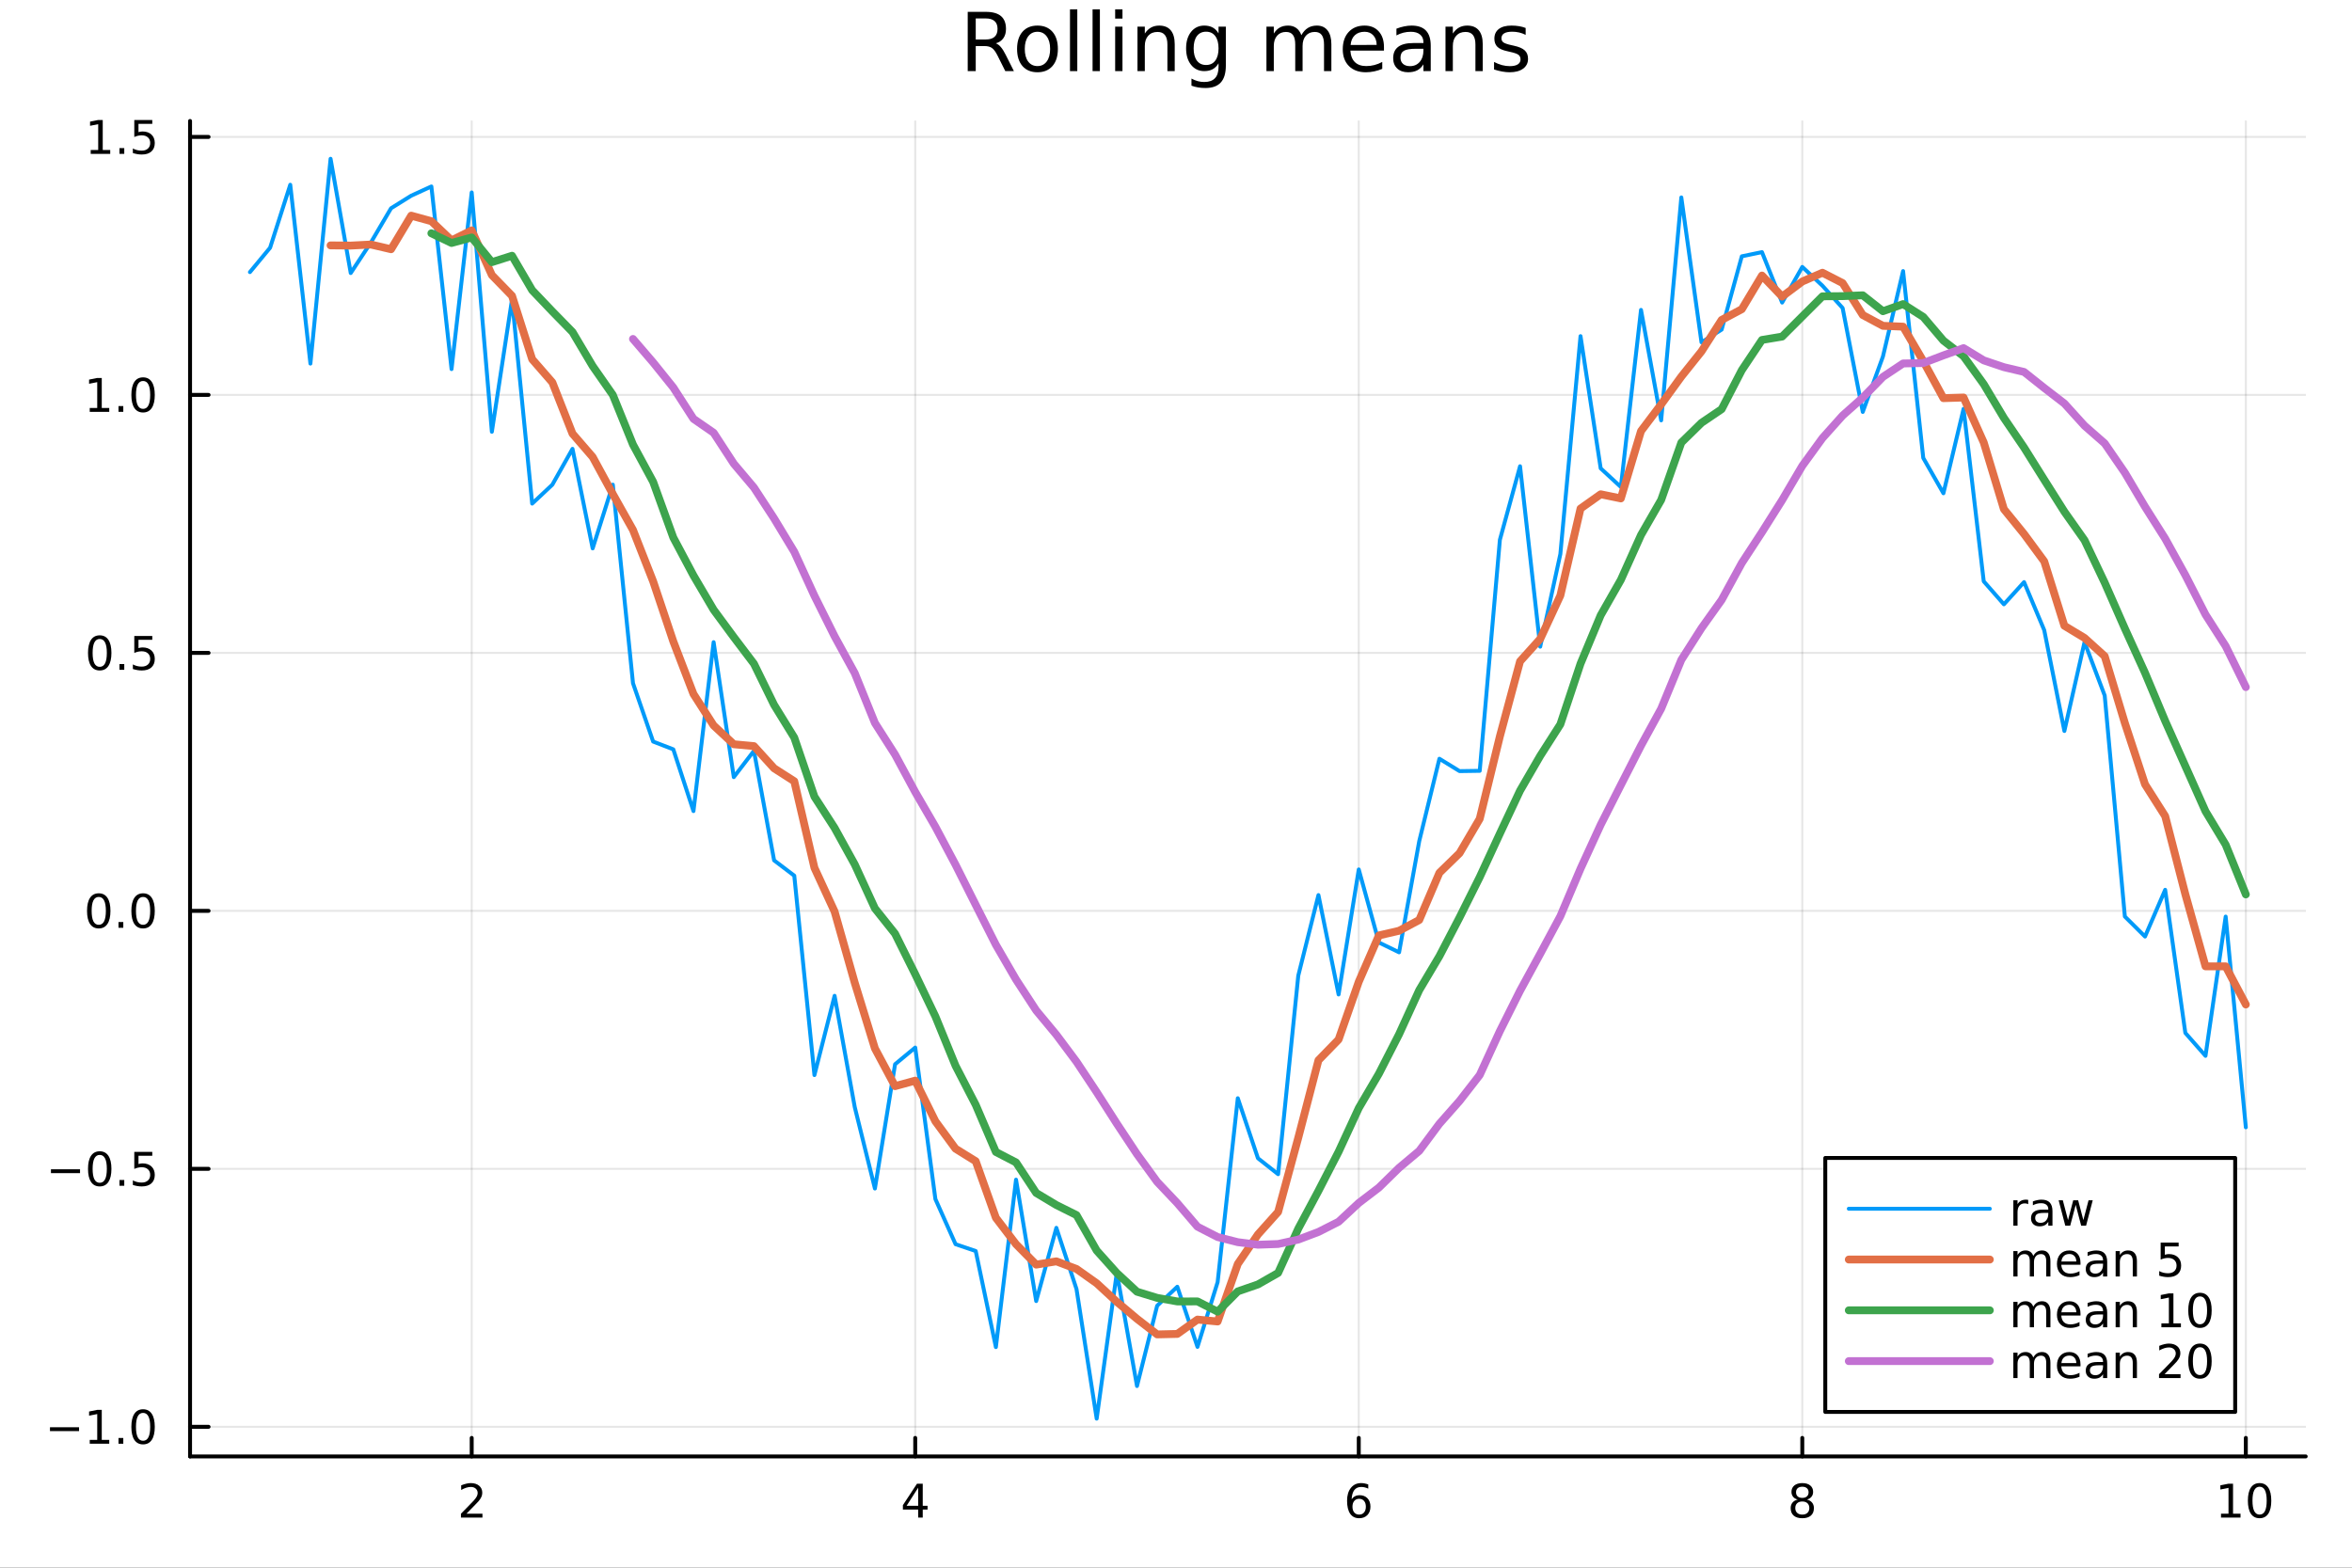 <?xml version="1.0" encoding="utf-8"?>
<svg xmlns="http://www.w3.org/2000/svg" xmlns:xlink="http://www.w3.org/1999/xlink" width="600" height="400" viewBox="0 0 2400 1600">
<rect x="0" y="0" width="2400" height="1600" fill="#333333" stroke="none"/>
<defs>
  <clipPath id="clip400">
    <rect x="0" y="0" width="2400" height="1600"/>
  </clipPath>
</defs>
<path clip-path="url(#clip400)" d="M0 1600 L2400 1600 L2400 0 L0 0  Z" fill="#ffffff" fill-rule="evenodd" fill-opacity="1"/>
<defs>
  <clipPath id="clip401">
    <rect x="480" y="0" width="1681" height="1600"/>
  </clipPath>
</defs>
<path clip-path="url(#clip400)" d="M193.936 1486.45 L2352.76 1486.45 L2352.76 123.472 L193.936 123.472  Z" fill="#ffffff" fill-rule="evenodd" fill-opacity="1"/>
<defs>
  <clipPath id="clip402">
    <rect x="193" y="123" width="2160" height="1364"/>
  </clipPath>
</defs>
<polyline clip-path="url(#clip402)" style="stroke:#000000; stroke-linecap:round; stroke-linejoin:round; stroke-width:2; stroke-opacity:0.1; fill:none" points="481.326,1486.45 481.326,123.472 "/>
<polyline clip-path="url(#clip402)" style="stroke:#000000; stroke-linecap:round; stroke-linejoin:round; stroke-width:2; stroke-opacity:0.1; fill:none" points="933.909,1486.45 933.909,123.472 "/>
<polyline clip-path="url(#clip402)" style="stroke:#000000; stroke-linecap:round; stroke-linejoin:round; stroke-width:2; stroke-opacity:0.1; fill:none" points="1386.49,1486.45 1386.49,123.472 "/>
<polyline clip-path="url(#clip402)" style="stroke:#000000; stroke-linecap:round; stroke-linejoin:round; stroke-width:2; stroke-opacity:0.1; fill:none" points="1839.07,1486.45 1839.07,123.472 "/>
<polyline clip-path="url(#clip402)" style="stroke:#000000; stroke-linecap:round; stroke-linejoin:round; stroke-width:2; stroke-opacity:0.1; fill:none" points="2291.66,1486.45 2291.66,123.472 "/>
<polyline clip-path="url(#clip400)" style="stroke:#000000; stroke-linecap:round; stroke-linejoin:round; stroke-width:4; stroke-opacity:1; fill:none" points="193.936,1486.45 2352.76,1486.45 "/>
<polyline clip-path="url(#clip400)" style="stroke:#000000; stroke-linecap:round; stroke-linejoin:round; stroke-width:4; stroke-opacity:1; fill:none" points="481.326,1486.45 481.326,1467.55 "/>
<polyline clip-path="url(#clip400)" style="stroke:#000000; stroke-linecap:round; stroke-linejoin:round; stroke-width:4; stroke-opacity:1; fill:none" points="933.909,1486.45 933.909,1467.55 "/>
<polyline clip-path="url(#clip400)" style="stroke:#000000; stroke-linecap:round; stroke-linejoin:round; stroke-width:4; stroke-opacity:1; fill:none" points="1386.49,1486.45 1386.49,1467.55 "/>
<polyline clip-path="url(#clip400)" style="stroke:#000000; stroke-linecap:round; stroke-linejoin:round; stroke-width:4; stroke-opacity:1; fill:none" points="1839.07,1486.45 1839.07,1467.55 "/>
<polyline clip-path="url(#clip400)" style="stroke:#000000; stroke-linecap:round; stroke-linejoin:round; stroke-width:4; stroke-opacity:1; fill:none" points="2291.66,1486.45 2291.66,1467.55 "/>
<path clip-path="url(#clip400)" d="M475.979 1544.91 L492.298 1544.91 L492.298 1548.85 L470.354 1548.85 L470.354 1544.91 Q473.016 1542.16 477.599 1537.53 Q482.206 1532.88 483.386 1531.53 Q485.632 1529.01 486.511 1527.27 Q487.414 1525.51 487.414 1523.82 Q487.414 1521.07 485.47 1519.33 Q483.548 1517.6 480.446 1517.6 Q478.247 1517.6 475.794 1518.36 Q473.363 1519.13 470.585 1520.68 L470.585 1515.95 Q473.409 1514.82 475.863 1514.24 Q478.317 1513.66 480.354 1513.66 Q485.724 1513.66 488.919 1516.35 Q492.113 1519.03 492.113 1523.52 Q492.113 1525.65 491.303 1527.57 Q490.516 1529.47 488.409 1532.07 Q487.831 1532.74 484.729 1535.95 Q481.627 1539.15 475.979 1544.91 Z" fill="#000000" fill-rule="nonzero" fill-opacity="1" /><path clip-path="url(#clip400)" d="M936.918 1518.36 L925.113 1536.81 L936.918 1536.81 L936.918 1518.36 M935.691 1514.29 L941.571 1514.29 L941.571 1536.81 L946.501 1536.81 L946.501 1540.7 L941.571 1540.7 L941.571 1548.85 L936.918 1548.85 L936.918 1540.7 L921.316 1540.7 L921.316 1536.19 L935.691 1514.29 Z" fill="#000000" fill-rule="nonzero" fill-opacity="1" /><path clip-path="url(#clip400)" d="M1386.9 1529.7 Q1383.75 1529.7 1381.9 1531.86 Q1380.07 1534.01 1380.07 1537.76 Q1380.07 1541.49 1381.9 1543.66 Q1383.75 1545.82 1386.9 1545.82 Q1390.04 1545.82 1391.87 1543.66 Q1393.73 1541.49 1393.73 1537.76 Q1393.73 1534.01 1391.87 1531.86 Q1390.04 1529.7 1386.9 1529.7 M1396.18 1515.05 L1396.18 1519.31 Q1394.42 1518.48 1392.61 1518.04 Q1390.83 1517.6 1389.07 1517.6 Q1384.44 1517.6 1381.99 1520.72 Q1379.56 1523.85 1379.21 1530.17 Q1380.58 1528.15 1382.64 1527.09 Q1384.7 1526 1387.17 1526 Q1392.38 1526 1395.39 1529.17 Q1398.42 1532.32 1398.42 1537.76 Q1398.42 1543.08 1395.28 1546.3 Q1392.13 1549.52 1386.9 1549.52 Q1380.9 1549.52 1377.73 1544.94 Q1374.56 1540.33 1374.56 1531.6 Q1374.56 1523.41 1378.45 1518.55 Q1382.34 1513.66 1388.89 1513.66 Q1390.65 1513.66 1392.43 1514.01 Q1394.23 1514.36 1396.18 1515.05 Z" fill="#000000" fill-rule="nonzero" fill-opacity="1" /><path clip-path="url(#clip400)" d="M1839.07 1532.44 Q1835.74 1532.44 1833.82 1534.22 Q1831.92 1536 1831.92 1539.13 Q1831.92 1542.25 1833.82 1544.03 Q1835.74 1545.82 1839.07 1545.82 Q1842.41 1545.82 1844.33 1544.03 Q1846.25 1542.23 1846.25 1539.13 Q1846.25 1536 1844.33 1534.22 Q1842.43 1532.44 1839.07 1532.44 M1834.4 1530.45 Q1831.39 1529.7 1829.7 1527.64 Q1828.03 1525.58 1828.03 1522.62 Q1828.03 1518.48 1830.97 1516.07 Q1833.94 1513.66 1839.07 1513.66 Q1844.24 1513.66 1847.18 1516.07 Q1850.12 1518.48 1850.12 1522.62 Q1850.12 1525.58 1848.43 1527.64 Q1846.76 1529.7 1843.77 1530.45 Q1847.15 1531.23 1849.03 1533.52 Q1850.93 1535.82 1850.93 1539.13 Q1850.93 1544.15 1847.85 1546.83 Q1844.79 1549.52 1839.07 1549.52 Q1833.36 1549.52 1830.28 1546.83 Q1827.22 1544.15 1827.22 1539.13 Q1827.22 1535.82 1829.12 1533.52 Q1831.02 1531.23 1834.4 1530.45 M1832.69 1523.06 Q1832.69 1525.75 1834.35 1527.25 Q1836.04 1528.76 1839.07 1528.76 Q1842.08 1528.76 1843.77 1527.25 Q1845.49 1525.75 1845.49 1523.06 Q1845.49 1520.38 1843.77 1518.87 Q1842.08 1517.37 1839.07 1517.37 Q1836.04 1517.37 1834.35 1518.87 Q1832.69 1520.38 1832.69 1523.06 Z" fill="#000000" fill-rule="nonzero" fill-opacity="1" /><path clip-path="url(#clip400)" d="M2266.34 1544.91 L2273.98 1544.91 L2273.98 1518.55 L2265.67 1520.21 L2265.67 1515.95 L2273.94 1514.29 L2278.61 1514.29 L2278.61 1544.91 L2286.25 1544.91 L2286.25 1548.85 L2266.34 1548.85 L2266.34 1544.91 Z" fill="#000000" fill-rule="nonzero" fill-opacity="1" /><path clip-path="url(#clip400)" d="M2305.7 1517.37 Q2302.09 1517.37 2300.26 1520.93 Q2298.45 1524.47 2298.45 1531.6 Q2298.45 1538.71 2300.26 1542.27 Q2302.09 1545.82 2305.7 1545.82 Q2309.33 1545.82 2311.14 1542.27 Q2312.96 1538.71 2312.96 1531.6 Q2312.96 1524.47 2311.14 1520.93 Q2309.33 1517.37 2305.7 1517.37 M2305.7 1513.66 Q2311.51 1513.66 2314.56 1518.27 Q2317.64 1522.85 2317.64 1531.6 Q2317.64 1540.33 2314.56 1544.94 Q2311.51 1549.52 2305.7 1549.52 Q2299.89 1549.52 2296.81 1544.94 Q2293.75 1540.33 2293.75 1531.6 Q2293.75 1522.85 2296.81 1518.27 Q2299.89 1513.66 2305.7 1513.66 Z" fill="#000000" fill-rule="nonzero" fill-opacity="1" /><polyline clip-path="url(#clip402)" style="stroke:#000000; stroke-linecap:round; stroke-linejoin:round; stroke-width:2; stroke-opacity:0.1; fill:none" points="193.936,1456.22 2352.76,1456.22 "/>
<polyline clip-path="url(#clip402)" style="stroke:#000000; stroke-linecap:round; stroke-linejoin:round; stroke-width:2; stroke-opacity:0.1; fill:none" points="193.936,1192.92 2352.76,1192.92 "/>
<polyline clip-path="url(#clip402)" style="stroke:#000000; stroke-linecap:round; stroke-linejoin:round; stroke-width:2; stroke-opacity:0.1; fill:none" points="193.936,929.631 2352.76,929.631 "/>
<polyline clip-path="url(#clip402)" style="stroke:#000000; stroke-linecap:round; stroke-linejoin:round; stroke-width:2; stroke-opacity:0.1; fill:none" points="193.936,666.337 2352.76,666.337 "/>
<polyline clip-path="url(#clip402)" style="stroke:#000000; stroke-linecap:round; stroke-linejoin:round; stroke-width:2; stroke-opacity:0.1; fill:none" points="193.936,403.044 2352.76,403.044 "/>
<polyline clip-path="url(#clip402)" style="stroke:#000000; stroke-linecap:round; stroke-linejoin:round; stroke-width:2; stroke-opacity:0.1; fill:none" points="193.936,139.75 2352.76,139.75 "/>
<polyline clip-path="url(#clip400)" style="stroke:#000000; stroke-linecap:round; stroke-linejoin:round; stroke-width:4; stroke-opacity:1; fill:none" points="193.936,1486.45 193.936,123.472 "/>
<polyline clip-path="url(#clip400)" style="stroke:#000000; stroke-linecap:round; stroke-linejoin:round; stroke-width:4; stroke-opacity:1; fill:none" points="193.936,1456.22 212.834,1456.22 "/>
<polyline clip-path="url(#clip400)" style="stroke:#000000; stroke-linecap:round; stroke-linejoin:round; stroke-width:4; stroke-opacity:1; fill:none" points="193.936,1192.92 212.834,1192.92 "/>
<polyline clip-path="url(#clip400)" style="stroke:#000000; stroke-linecap:round; stroke-linejoin:round; stroke-width:4; stroke-opacity:1; fill:none" points="193.936,929.631 212.834,929.631 "/>
<polyline clip-path="url(#clip400)" style="stroke:#000000; stroke-linecap:round; stroke-linejoin:round; stroke-width:4; stroke-opacity:1; fill:none" points="193.936,666.337 212.834,666.337 "/>
<polyline clip-path="url(#clip400)" style="stroke:#000000; stroke-linecap:round; stroke-linejoin:round; stroke-width:4; stroke-opacity:1; fill:none" points="193.936,403.044 212.834,403.044 "/>
<polyline clip-path="url(#clip400)" style="stroke:#000000; stroke-linecap:round; stroke-linejoin:round; stroke-width:4; stroke-opacity:1; fill:none" points="193.936,139.75 212.834,139.75 "/>
<path clip-path="url(#clip400)" d="M50.992 1456.67 L80.668 1456.67 L80.668 1460.6 L50.992 1460.6 L50.992 1456.67 Z" fill="#000000" fill-rule="nonzero" fill-opacity="1" /><path clip-path="url(#clip400)" d="M91.571 1469.56 L99.21 1469.56 L99.21 1443.2 L90.899 1444.86 L90.899 1440.6 L99.163 1438.94 L103.839 1438.94 L103.839 1469.56 L111.478 1469.56 L111.478 1473.5 L91.571 1473.5 L91.571 1469.56 Z" fill="#000000" fill-rule="nonzero" fill-opacity="1" /><path clip-path="url(#clip400)" d="M120.922 1467.62 L125.807 1467.62 L125.807 1473.5 L120.922 1473.5 L120.922 1467.62 Z" fill="#000000" fill-rule="nonzero" fill-opacity="1" /><path clip-path="url(#clip400)" d="M145.992 1442.02 Q142.381 1442.02 140.552 1445.58 Q138.746 1449.12 138.746 1456.25 Q138.746 1463.36 140.552 1466.92 Q142.381 1470.47 145.992 1470.47 Q149.626 1470.47 151.431 1466.92 Q153.26 1463.36 153.26 1456.25 Q153.26 1449.12 151.431 1445.58 Q149.626 1442.02 145.992 1442.02 M145.992 1438.31 Q151.802 1438.31 154.857 1442.92 Q157.936 1447.5 157.936 1456.25 Q157.936 1464.98 154.857 1469.59 Q151.802 1474.17 145.992 1474.17 Q140.181 1474.17 137.103 1469.59 Q134.047 1464.98 134.047 1456.25 Q134.047 1447.5 137.103 1442.92 Q140.181 1438.31 145.992 1438.31 Z" fill="#000000" fill-rule="nonzero" fill-opacity="1" /><path clip-path="url(#clip400)" d="M51.987 1193.38 L81.663 1193.38 L81.663 1197.31 L51.987 1197.31 L51.987 1193.38 Z" fill="#000000" fill-rule="nonzero" fill-opacity="1" /><path clip-path="url(#clip400)" d="M101.756 1178.72 Q98.145 1178.72 96.316 1182.29 Q94.51 1185.83 94.51 1192.96 Q94.51 1200.07 96.316 1203.63 Q98.145 1207.17 101.756 1207.17 Q105.39 1207.17 107.196 1203.63 Q109.024 1200.07 109.024 1192.96 Q109.024 1185.83 107.196 1182.29 Q105.39 1178.72 101.756 1178.72 M101.756 1175.02 Q107.566 1175.02 110.621 1179.63 Q113.7 1184.21 113.7 1192.96 Q113.7 1201.69 110.621 1206.29 Q107.566 1210.88 101.756 1210.88 Q95.946 1210.88 92.867 1206.29 Q89.811 1201.69 89.811 1192.96 Q89.811 1184.21 92.867 1179.63 Q95.946 1175.02 101.756 1175.02 Z" fill="#000000" fill-rule="nonzero" fill-opacity="1" /><path clip-path="url(#clip400)" d="M121.918 1204.32 L126.802 1204.32 L126.802 1210.2 L121.918 1210.2 L121.918 1204.32 Z" fill="#000000" fill-rule="nonzero" fill-opacity="1" /><path clip-path="url(#clip400)" d="M137.033 1175.64 L155.39 1175.64 L155.39 1179.58 L141.316 1179.58 L141.316 1188.05 Q142.334 1187.7 143.353 1187.54 Q144.371 1187.36 145.39 1187.36 Q151.177 1187.36 154.556 1190.53 Q157.936 1193.7 157.936 1199.12 Q157.936 1204.69 154.464 1207.8 Q150.992 1210.88 144.672 1210.88 Q142.496 1210.88 140.228 1210.51 Q137.982 1210.13 135.575 1209.39 L135.575 1204.69 Q137.658 1205.83 139.881 1206.38 Q142.103 1206.94 144.58 1206.94 Q148.584 1206.94 150.922 1204.83 Q153.26 1202.73 153.26 1199.12 Q153.26 1195.51 150.922 1193.4 Q148.584 1191.29 144.58 1191.29 Q142.705 1191.29 140.83 1191.71 Q138.978 1192.13 137.033 1193.01 L137.033 1175.64 Z" fill="#000000" fill-rule="nonzero" fill-opacity="1" /><path clip-path="url(#clip400)" d="M100.76 915.429 Q97.149 915.429 95.321 918.994 Q93.515 922.536 93.515 929.665 Q93.515 936.772 95.321 940.337 Q97.149 943.878 100.76 943.878 Q104.395 943.878 106.2 940.337 Q108.029 936.772 108.029 929.665 Q108.029 922.536 106.2 918.994 Q104.395 915.429 100.76 915.429 M100.76 911.726 Q106.571 911.726 109.626 916.332 Q112.705 920.915 112.705 929.665 Q112.705 938.392 109.626 942.999 Q106.571 947.582 100.76 947.582 Q94.95 947.582 91.871 942.999 Q88.816 938.392 88.816 929.665 Q88.816 920.915 91.871 916.332 Q94.95 911.726 100.76 911.726 Z" fill="#000000" fill-rule="nonzero" fill-opacity="1" /><path clip-path="url(#clip400)" d="M120.922 941.031 L125.807 941.031 L125.807 946.911 L120.922 946.911 L120.922 941.031 Z" fill="#000000" fill-rule="nonzero" fill-opacity="1" /><path clip-path="url(#clip400)" d="M145.992 915.429 Q142.381 915.429 140.552 918.994 Q138.746 922.536 138.746 929.665 Q138.746 936.772 140.552 940.337 Q142.381 943.878 145.992 943.878 Q149.626 943.878 151.431 940.337 Q153.26 936.772 153.26 929.665 Q153.26 922.536 151.431 918.994 Q149.626 915.429 145.992 915.429 M145.992 911.726 Q151.802 911.726 154.857 916.332 Q157.936 920.915 157.936 929.665 Q157.936 938.392 154.857 942.999 Q151.802 947.582 145.992 947.582 Q140.181 947.582 137.103 942.999 Q134.047 938.392 134.047 929.665 Q134.047 920.915 137.103 916.332 Q140.181 911.726 145.992 911.726 Z" fill="#000000" fill-rule="nonzero" fill-opacity="1" /><path clip-path="url(#clip400)" d="M101.756 652.136 Q98.145 652.136 96.316 655.701 Q94.51 659.242 94.51 666.372 Q94.51 673.478 96.316 677.043 Q98.145 680.585 101.756 680.585 Q105.39 680.585 107.196 677.043 Q109.024 673.478 109.024 666.372 Q109.024 659.242 107.196 655.701 Q105.39 652.136 101.756 652.136 M101.756 648.432 Q107.566 648.432 110.621 653.039 Q113.7 657.622 113.7 666.372 Q113.7 675.099 110.621 679.705 Q107.566 684.288 101.756 684.288 Q95.946 684.288 92.867 679.705 Q89.811 675.099 89.811 666.372 Q89.811 657.622 92.867 653.039 Q95.946 648.432 101.756 648.432 Z" fill="#000000" fill-rule="nonzero" fill-opacity="1" /><path clip-path="url(#clip400)" d="M121.918 677.737 L126.802 677.737 L126.802 683.617 L121.918 683.617 L121.918 677.737 Z" fill="#000000" fill-rule="nonzero" fill-opacity="1" /><path clip-path="url(#clip400)" d="M137.033 649.057 L155.39 649.057 L155.39 652.992 L141.316 652.992 L141.316 661.464 Q142.334 661.117 143.353 660.955 Q144.371 660.77 145.39 660.77 Q151.177 660.77 154.556 663.941 Q157.936 667.113 157.936 672.529 Q157.936 678.108 154.464 681.21 Q150.992 684.288 144.672 684.288 Q142.496 684.288 140.228 683.918 Q137.982 683.548 135.575 682.807 L135.575 678.108 Q137.658 679.242 139.881 679.798 Q142.103 680.353 144.58 680.353 Q148.584 680.353 150.922 678.247 Q153.26 676.14 153.26 672.529 Q153.26 668.918 150.922 666.812 Q148.584 664.705 144.58 664.705 Q142.705 664.705 140.83 665.122 Q138.978 665.538 137.033 666.418 L137.033 649.057 Z" fill="#000000" fill-rule="nonzero" fill-opacity="1" /><path clip-path="url(#clip400)" d="M91.571 416.388 L99.21 416.388 L99.21 390.023 L90.899 391.689 L90.899 387.43 L99.163 385.764 L103.839 385.764 L103.839 416.388 L111.478 416.388 L111.478 420.324 L91.571 420.324 L91.571 416.388 Z" fill="#000000" fill-rule="nonzero" fill-opacity="1" /><path clip-path="url(#clip400)" d="M120.922 414.444 L125.807 414.444 L125.807 420.324 L120.922 420.324 L120.922 414.444 Z" fill="#000000" fill-rule="nonzero" fill-opacity="1" /><path clip-path="url(#clip400)" d="M145.992 388.842 Q142.381 388.842 140.552 392.407 Q138.746 395.949 138.746 403.078 Q138.746 410.185 140.552 413.749 Q142.381 417.291 145.992 417.291 Q149.626 417.291 151.431 413.749 Q153.26 410.185 153.26 403.078 Q153.26 395.949 151.431 392.407 Q149.626 388.842 145.992 388.842 M145.992 385.139 Q151.802 385.139 154.857 389.745 Q157.936 394.328 157.936 403.078 Q157.936 411.805 154.857 416.412 Q151.802 420.995 145.992 420.995 Q140.181 420.995 137.103 416.412 Q134.047 411.805 134.047 403.078 Q134.047 394.328 137.103 389.745 Q140.181 385.139 145.992 385.139 Z" fill="#000000" fill-rule="nonzero" fill-opacity="1" /><path clip-path="url(#clip400)" d="M92.566 153.095 L100.205 153.095 L100.205 126.729 L91.895 128.396 L91.895 124.137 L100.159 122.47 L104.834 122.47 L104.834 153.095 L112.473 153.095 L112.473 157.03 L92.566 157.03 L92.566 153.095 Z" fill="#000000" fill-rule="nonzero" fill-opacity="1" /><path clip-path="url(#clip400)" d="M121.918 151.15 L126.802 151.15 L126.802 157.03 L121.918 157.03 L121.918 151.15 Z" fill="#000000" fill-rule="nonzero" fill-opacity="1" /><path clip-path="url(#clip400)" d="M137.033 122.47 L155.39 122.47 L155.39 126.405 L141.316 126.405 L141.316 134.877 Q142.334 134.53 143.353 134.368 Q144.371 134.183 145.39 134.183 Q151.177 134.183 154.556 137.354 Q157.936 140.525 157.936 145.942 Q157.936 151.521 154.464 154.623 Q150.992 157.701 144.672 157.701 Q142.496 157.701 140.228 157.331 Q137.982 156.961 135.575 156.22 L135.575 151.521 Q137.658 152.655 139.881 153.211 Q142.103 153.766 144.58 153.766 Q148.584 153.766 150.922 151.66 Q153.26 149.553 153.26 145.942 Q153.26 142.331 150.922 140.225 Q148.584 138.118 144.58 138.118 Q142.705 138.118 140.83 138.535 Q138.978 138.951 137.033 139.831 L137.033 122.47 Z" fill="#000000" fill-rule="nonzero" fill-opacity="1" /><path clip-path="url(#clip400)" d="M1016.15 44.22 Q1018.79 45.111 1021.26 48.028 Q1023.77 50.944 1026.28 56.048 L1034.59 72.576 L1025.8 72.576 L1018.06 57.061 Q1015.06 50.985 1012.22 49 Q1009.43 47.015 1004.57 47.015 L995.656 47.015 L995.656 72.576 L987.474 72.576 L987.474 12.096 L1005.95 12.096 Q1016.32 12.096 1021.42 16.43 Q1026.52 20.765 1026.52 29.515 Q1026.52 35.227 1023.85 38.994 Q1021.22 42.761 1016.15 44.22 M995.656 18.82 L995.656 40.29 L1005.95 40.29 Q1011.86 40.29 1014.86 37.576 Q1017.9 34.822 1017.9 29.515 Q1017.9 24.208 1014.86 21.535 Q1011.86 18.82 1005.95 18.82 L995.656 18.82 Z" fill="#000000" fill-rule="nonzero" fill-opacity="1" /><path clip-path="url(#clip400)" d="M1058.65 32.431 Q1052.65 32.431 1049.17 37.131 Q1045.69 41.789 1045.69 49.931 Q1045.69 58.074 1049.13 62.773 Q1052.61 67.431 1058.65 67.431 Q1064.6 67.431 1068.09 62.732 Q1071.57 58.033 1071.57 49.931 Q1071.57 41.87 1068.09 37.171 Q1064.6 32.431 1058.65 32.431 M1058.65 26.112 Q1068.37 26.112 1073.92 32.431 Q1079.47 38.751 1079.47 49.931 Q1079.47 61.071 1073.92 67.431 Q1068.37 73.751 1058.65 73.751 Q1048.89 73.751 1043.34 67.431 Q1037.83 61.071 1037.83 49.931 Q1037.83 38.751 1043.34 32.431 Q1048.89 26.112 1058.65 26.112 Z" fill="#000000" fill-rule="nonzero" fill-opacity="1" /><path clip-path="url(#clip400)" d="M1091.82 9.544 L1099.28 9.544 L1099.28 72.576 L1091.82 72.576 L1091.82 9.544 Z" fill="#000000" fill-rule="nonzero" fill-opacity="1" /><path clip-path="url(#clip400)" d="M1114.87 9.544 L1122.33 9.544 L1122.33 72.576 L1114.87 72.576 L1114.87 9.544 Z" fill="#000000" fill-rule="nonzero" fill-opacity="1" /><path clip-path="url(#clip400)" d="M1137.92 27.206 L1145.38 27.206 L1145.38 72.576 L1137.92 72.576 L1137.92 27.206 M1137.92 9.544 L1145.38 9.544 L1145.38 18.983 L1137.92 18.983 L1137.92 9.544 Z" fill="#000000" fill-rule="nonzero" fill-opacity="1" /><path clip-path="url(#clip400)" d="M1198.69 45.192 L1198.69 72.576 L1191.23 72.576 L1191.23 45.435 Q1191.23 38.994 1188.72 35.794 Q1186.21 32.594 1181.19 32.594 Q1175.15 32.594 1171.67 36.442 Q1168.18 40.29 1168.18 46.934 L1168.18 72.576 L1160.69 72.576 L1160.69 27.206 L1168.18 27.206 L1168.18 34.254 Q1170.86 30.163 1174.46 28.138 Q1178.11 26.112 1182.85 26.112 Q1190.67 26.112 1194.68 30.973 Q1198.69 35.794 1198.69 45.192 Z" fill="#000000" fill-rule="nonzero" fill-opacity="1" /><path clip-path="url(#clip400)" d="M1243.41 49.364 Q1243.41 41.263 1240.05 36.806 Q1236.73 32.35 1230.69 32.35 Q1224.69 32.35 1221.33 36.806 Q1218.01 41.263 1218.01 49.364 Q1218.01 57.426 1221.33 61.882 Q1224.69 66.338 1230.69 66.338 Q1236.73 66.338 1240.05 61.882 Q1243.41 57.426 1243.41 49.364 M1250.86 66.945 Q1250.86 78.531 1245.72 84.162 Q1240.57 89.833 1229.96 89.833 Q1226.03 89.833 1222.55 89.225 Q1219.06 88.658 1215.78 87.443 L1215.78 80.192 Q1219.06 81.974 1222.26 82.825 Q1225.46 83.675 1228.79 83.675 Q1236.12 83.675 1239.76 79.827 Q1243.41 76.019 1243.41 68.282 L1243.41 64.596 Q1241.1 68.606 1237.5 70.591 Q1233.89 72.576 1228.87 72.576 Q1220.52 72.576 1215.42 66.216 Q1210.31 59.856 1210.31 49.364 Q1210.31 38.832 1215.42 32.472 Q1220.52 26.112 1228.87 26.112 Q1233.89 26.112 1237.5 28.097 Q1241.1 30.082 1243.41 34.092 L1243.41 27.206 L1250.86 27.206 L1250.86 66.945 Z" fill="#000000" fill-rule="nonzero" fill-opacity="1" /><path clip-path="url(#clip400)" d="M1327.91 35.915 Q1330.71 30.892 1334.6 28.502 Q1338.48 26.112 1343.75 26.112 Q1350.84 26.112 1354.69 31.095 Q1358.54 36.037 1358.54 45.192 L1358.54 72.576 L1351.04 72.576 L1351.04 45.435 Q1351.04 38.913 1348.73 35.753 Q1346.42 32.594 1341.68 32.594 Q1335.89 32.594 1332.53 36.442 Q1329.17 40.29 1329.17 46.934 L1329.17 72.576 L1321.67 72.576 L1321.67 45.435 Q1321.67 38.873 1319.36 35.753 Q1317.06 32.594 1312.23 32.594 Q1306.52 32.594 1303.16 36.482 Q1299.8 40.331 1299.8 46.934 L1299.8 72.576 L1292.3 72.576 L1292.3 27.206 L1299.8 27.206 L1299.8 34.254 Q1302.35 30.082 1305.92 28.097 Q1309.48 26.112 1314.38 26.112 Q1319.32 26.112 1322.77 28.624 Q1326.25 31.135 1327.91 35.915 Z" fill="#000000" fill-rule="nonzero" fill-opacity="1" /><path clip-path="url(#clip400)" d="M1412.21 48.028 L1412.21 51.673 L1377.94 51.673 Q1378.43 59.37 1382.56 63.421 Q1386.73 67.431 1394.14 67.431 Q1398.44 67.431 1402.45 66.378 Q1406.5 65.325 1410.47 63.218 L1410.47 70.267 Q1406.46 71.968 1402.25 72.86 Q1398.03 73.751 1393.7 73.751 Q1382.84 73.751 1376.48 67.431 Q1370.16 61.112 1370.16 50.337 Q1370.16 39.197 1376.16 32.675 Q1382.19 26.112 1392.4 26.112 Q1401.56 26.112 1406.86 32.026 Q1412.21 37.9 1412.21 48.028 M1404.76 45.84 Q1404.68 39.723 1401.31 36.077 Q1397.99 32.431 1392.48 32.431 Q1386.24 32.431 1382.48 35.956 Q1378.75 39.48 1378.18 45.88 L1404.76 45.84 Z" fill="#000000" fill-rule="nonzero" fill-opacity="1" /><path clip-path="url(#clip400)" d="M1445.06 49.769 Q1436.03 49.769 1432.55 51.835 Q1429.06 53.901 1429.06 58.884 Q1429.06 62.854 1431.66 65.203 Q1434.29 67.512 1438.78 67.512 Q1444.98 67.512 1448.71 63.137 Q1452.48 58.722 1452.48 51.43 L1452.48 49.769 L1445.06 49.769 M1459.93 46.691 L1459.93 72.576 L1452.48 72.576 L1452.48 65.689 Q1449.92 69.821 1446.12 71.806 Q1442.31 73.751 1436.8 73.751 Q1429.83 73.751 1425.7 69.862 Q1421.61 65.933 1421.61 59.37 Q1421.61 51.714 1426.71 47.825 Q1431.86 43.936 1442.03 43.936 L1452.48 43.936 L1452.48 43.207 Q1452.48 38.062 1449.07 35.267 Q1445.71 32.431 1439.6 32.431 Q1435.71 32.431 1432.02 33.363 Q1428.33 34.295 1424.93 36.158 L1424.93 29.272 Q1429.02 27.692 1432.87 26.922 Q1436.72 26.112 1440.36 26.112 Q1450.21 26.112 1455.07 31.216 Q1459.93 36.32 1459.93 46.691 Z" fill="#000000" fill-rule="nonzero" fill-opacity="1" /><path clip-path="url(#clip400)" d="M1513 45.192 L1513 72.576 L1505.54 72.576 L1505.54 45.435 Q1505.54 38.994 1503.03 35.794 Q1500.52 32.594 1495.5 32.594 Q1489.46 32.594 1485.98 36.442 Q1482.49 40.29 1482.49 46.934 L1482.49 72.576 L1475 72.576 L1475 27.206 L1482.49 27.206 L1482.49 34.254 Q1485.17 30.163 1488.77 28.138 Q1492.42 26.112 1497.16 26.112 Q1504.98 26.112 1508.99 30.973 Q1513 35.794 1513 45.192 Z" fill="#000000" fill-rule="nonzero" fill-opacity="1" /><path clip-path="url(#clip400)" d="M1556.79 28.543 L1556.79 35.591 Q1553.63 33.971 1550.23 33.161 Q1546.82 32.35 1543.18 32.35 Q1537.63 32.35 1534.83 34.052 Q1532.08 35.753 1532.08 39.156 Q1532.08 41.749 1534.06 43.248 Q1536.05 44.706 1542.04 46.043 L1544.59 46.61 Q1552.53 48.311 1555.86 51.43 Q1559.22 54.509 1559.22 60.059 Q1559.22 66.378 1554.2 70.064 Q1549.21 73.751 1540.46 73.751 Q1536.82 73.751 1532.85 73.022 Q1528.92 72.333 1524.54 70.915 L1524.54 63.218 Q1528.67 65.365 1532.68 66.459 Q1536.7 67.512 1540.62 67.512 Q1545.89 67.512 1548.73 65.73 Q1551.56 63.907 1551.56 60.626 Q1551.56 57.588 1549.5 55.967 Q1547.47 54.347 1540.54 52.848 L1537.95 52.24 Q1531.02 50.782 1527.95 47.785 Q1524.87 44.746 1524.87 39.48 Q1524.87 33.08 1529.4 29.596 Q1533.94 26.112 1542.29 26.112 Q1546.42 26.112 1550.06 26.72 Q1553.71 27.327 1556.79 28.543 Z" fill="#000000" fill-rule="nonzero" fill-opacity="1" /><polyline clip-path="url(#clip402)" style="stroke:#009af9; stroke-linecap:round; stroke-linejoin:round; stroke-width:4; stroke-opacity:1; fill:none" points="255.035,277.727 275.607,252.844 296.179,188.566 316.751,371.077 337.322,162.047 357.894,278.667 378.466,247.495 399.038,212.551 419.61,199.734 440.182,190.303 460.754,376.69 481.326,196.414 501.898,440.67 522.47,305.578 543.042,513.973 563.614,494.682 584.186,458.092 604.758,559.714 625.33,494.662 645.902,697.286 666.474,756.848 687.046,764.79 707.617,827.807 728.189,655.4 748.761,793.154 769.333,766.305 789.905,878.103 810.477,893.72 831.049,1097.23 851.621,1016.34 872.193,1129.91 892.765,1213.02 913.337,1086.18 933.909,1069.15 954.481,1223.79 975.053,1269.84 995.625,1276.81 1016.2,1374.87 1036.77,1203.97 1057.34,1327.9 1077.91,1253.14 1098.48,1315.68 1119.06,1447.87 1139.63,1298.76 1160.2,1414.59 1180.77,1332.64 1201.34,1313.25 1221.92,1374.65 1242.49,1308.53 1263.06,1120.87 1283.63,1182.13 1304.2,1198.4 1324.78,995.723 1345.35,913.534 1365.92,1014.97 1386.49,887.376 1407.06,961.933 1427.64,971.946 1448.21,858.443 1468.78,774.386 1489.35,787.017 1509.92,786.718 1530.5,550.916 1551.07,475.866 1571.64,659.996 1592.21,565.397 1612.78,343.078 1633.35,477.992 1653.93,497.014 1674.5,316.306 1695.07,429.023 1715.64,201.495 1736.21,349.347 1756.79,336.387 1777.36,261.589 1797.93,257.32 1818.5,308.814 1839.07,272.427 1859.65,291.625 1880.22,314.36 1900.79,420.425 1921.36,363.893 1941.93,276.658 1962.51,467.391 1983.08,503.441 2003.65,417.248 2024.22,593.335 2044.79,616.757 2065.37,594.115 2085.94,643.136 2106.51,746.053 2127.08,655.389 2147.65,709.885 2168.23,935.436 2188.8,955.841 2209.37,908.139 2229.94,1054.23 2250.51,1077.61 2271.09,935.477 2291.66,1150.54 "/>
<polyline clip-path="url(#clip402)" style="stroke:#e26f46; stroke-linecap:round; stroke-linejoin:round; stroke-width:8; stroke-opacity:1; fill:none" points="337.322,250.452 357.894,250.64 378.466,249.57 399.038,254.367 419.61,220.099 440.182,225.75 460.754,245.355 481.326,235.138 501.898,280.762 522.47,301.931 543.042,366.665 563.614,390.263 584.186,442.599 604.758,466.408 625.33,504.225 645.902,540.887 666.474,593.321 687.046,654.66 707.617,708.279 728.189,740.427 748.761,759.6 769.333,761.491 789.905,784.154 810.477,797.336 831.049,885.702 851.621,930.339 872.193,1003.06 892.765,1070.04 913.337,1108.54 933.909,1102.92 954.481,1144.41 975.053,1172.4 995.625,1185.15 1016.2,1242.89 1036.77,1269.86 1057.34,1290.68 1077.91,1287.34 1098.48,1295.11 1119.06,1309.71 1139.63,1328.67 1160.2,1346.01 1180.77,1361.91 1201.34,1361.42 1221.92,1346.78 1242.49,1348.73 1263.06,1289.99 1283.63,1259.89 1304.2,1236.92 1324.78,1161.13 1345.35,1082.13 1365.92,1060.95 1386.49,1002 1407.06,954.707 1427.64,949.951 1448.21,938.933 1468.78,890.817 1489.35,870.745 1509.92,835.702 1530.5,751.496 1551.07,674.981 1571.64,652.103 1592.21,607.778 1612.78,519.05 1633.35,504.466 1653.93,508.695 1674.5,439.958 1695.07,412.683 1715.64,384.366 1736.21,358.637 1756.79,326.512 1777.36,315.568 1797.93,281.228 1818.5,302.691 1839.07,287.307 1859.65,278.355 1880.22,288.909 1900.79,321.53 1921.36,332.546 1941.93,333.392 1962.51,368.545 1983.08,406.361 2003.65,405.726 2024.22,451.614 2044.79,519.634 2065.37,544.979 2085.94,572.918 2106.51,638.679 2127.08,651.09 2147.65,669.716 2168.23,737.98 2188.8,800.521 2209.37,832.938 2229.94,912.706 2250.51,986.25 2271.09,986.258 2291.66,1025.2 "/>
<polyline clip-path="url(#clip402)" style="stroke:#3da44d; stroke-linecap:round; stroke-linejoin:round; stroke-width:8; stroke-opacity:1; fill:none" points="440.182,238.101 460.754,247.997 481.326,242.354 501.898,267.565 522.47,261.015 543.042,296.207 563.614,317.809 584.186,338.869 604.758,373.585 625.33,403.078 645.902,453.776 666.474,491.792 687.046,548.63 707.617,587.343 728.189,622.326 748.761,650.244 769.333,677.406 789.905,719.407 810.477,752.808 831.049,813.064 851.621,844.97 872.193,882.275 892.765,927.099 913.337,952.936 933.909,994.311 954.481,1037.37 975.053,1087.73 995.625,1127.6 1016.2,1175.71 1036.77,1186.39 1057.34,1217.54 1077.91,1229.87 1098.48,1240.13 1119.06,1276.3 1139.63,1299.26 1160.2,1318.34 1180.77,1324.62 1201.34,1328.27 1221.92,1328.25 1242.49,1338.7 1263.06,1318 1283.63,1310.9 1304.2,1299.17 1324.78,1253.95 1345.35,1215.43 1365.92,1175.47 1386.49,1130.94 1407.06,1095.81 1427.64,1055.54 1448.21,1010.53 1468.78,975.884 1489.35,936.373 1509.92,895.205 1530.5,850.724 1551.07,806.957 1571.64,771.46 1592.21,739.262 1612.78,677.376 1633.35,627.981 1653.93,591.838 1674.5,546.03 1695.07,510.231 1715.64,451.708 1736.21,431.551 1756.79,417.604 1777.36,377.763 1797.93,346.955 1818.5,343.529 1839.07,322.972 1859.65,302.433 1880.22,302.239 1900.79,301.379 1921.36,317.619 1941.93,310.35 1962.51,323.45 1983.08,347.635 2003.65,363.628 2024.22,392.08 2044.79,426.513 2065.37,456.762 2085.94,489.64 2106.51,522.203 2127.08,551.352 2147.65,594.675 2168.23,641.48 2188.8,686.72 2209.37,735.809 2229.94,781.898 2250.51,827.983 2271.09,862.119 2291.66,912.86 "/>
<polyline clip-path="url(#clip402)" style="stroke:#c271d2; stroke-linecap:round; stroke-linejoin:round; stroke-width:8; stroke-opacity:1; fill:none" points="645.902,345.939 666.474,369.895 687.046,395.492 707.617,427.454 728.189,441.67 748.761,473.226 769.333,497.607 789.905,529.138 810.477,563.196 831.049,608.071 851.621,649.373 872.193,687.034 892.765,737.864 913.337,770.14 933.909,808.318 954.481,843.809 975.053,882.567 995.625,923.503 1016.2,964.26 1036.77,999.726 1057.34,1031.26 1077.91,1056.07 1098.48,1083.62 1119.06,1114.62 1139.63,1146.79 1160.2,1177.86 1180.77,1206.18 1201.34,1227.93 1221.92,1251.98 1242.49,1262.54 1263.06,1267.77 1283.63,1270.38 1304.2,1269.65 1324.78,1265.13 1345.35,1257.35 1365.92,1246.91 1386.49,1227.78 1407.06,1212.04 1427.64,1191.89 1448.21,1174.62 1468.78,1146.94 1489.35,1123.64 1509.92,1097.19 1530.5,1052.34 1551.07,1011.19 1571.64,973.465 1592.21,935.102 1612.78,886.594 1633.35,841.761 1653.93,801.185 1674.5,760.957 1695.07,723.302 1715.64,673.456 1736.21,641.138 1756.79,612.28 1777.36,574.611 1797.93,543.109 1818.5,510.453 1839.07,475.477 1859.65,447.136 1880.22,424.134 1900.79,405.805 1921.36,384.663 1941.93,370.951 1962.51,370.527 1983.08,362.699 2003.65,355.292 2024.22,367.804 2044.79,374.743 2065.37,379.598 2085.94,395.939 2106.51,411.791 2127.08,434.485 2147.65,452.512 2168.23,482.465 2188.8,517.177 2209.37,549.718 2229.94,586.989 2250.51,627.248 2271.09,659.441 2291.66,701.25 "/>
<path clip-path="url(#clip400)" d="M1862.53 1441.02 L2280.8 1441.02 L2280.8 1181.82 L1862.53 1181.82  Z" fill="#ffffff" fill-rule="evenodd" fill-opacity="1"/>
<polyline clip-path="url(#clip400)" style="stroke:#000000; stroke-linecap:round; stroke-linejoin:round; stroke-width:4; stroke-opacity:1; fill:none" points="1862.53,1441.02 2280.8,1441.02 2280.8,1181.82 1862.53,1181.82 1862.53,1441.02 "/>
<polyline clip-path="url(#clip400)" style="stroke:#009af9; stroke-linecap:round; stroke-linejoin:round; stroke-width:4; stroke-opacity:1; fill:none" points="1886.52,1233.66 2030.44,1233.66 "/>
<path clip-path="url(#clip400)" d="M2069.61 1228.99 Q2068.89 1228.57 2068.04 1228.39 Q2067.2 1228.18 2066.18 1228.18 Q2062.57 1228.18 2060.63 1230.54 Q2058.71 1232.88 2058.71 1237.28 L2058.71 1250.94 L2054.43 1250.94 L2054.43 1225.01 L2058.71 1225.01 L2058.71 1229.04 Q2060.05 1226.68 2062.2 1225.54 Q2064.36 1224.38 2067.43 1224.38 Q2067.87 1224.38 2068.41 1224.45 Q2068.94 1224.5 2069.59 1224.62 L2069.61 1228.99 Z" fill="#000000" fill-rule="nonzero" fill-opacity="1" /><path clip-path="url(#clip400)" d="M2085.86 1237.9 Q2080.7 1237.9 2078.71 1239.08 Q2076.72 1240.26 2076.72 1243.11 Q2076.72 1245.38 2078.2 1246.72 Q2079.7 1248.04 2082.27 1248.04 Q2085.81 1248.04 2087.94 1245.54 Q2090.1 1243.02 2090.1 1238.85 L2090.1 1237.9 L2085.86 1237.9 M2094.36 1236.14 L2094.36 1250.94 L2090.1 1250.94 L2090.1 1247 Q2088.64 1249.36 2086.46 1250.5 Q2084.29 1251.61 2081.14 1251.61 Q2077.16 1251.61 2074.8 1249.38 Q2072.46 1247.14 2072.46 1243.39 Q2072.46 1239.01 2075.37 1236.79 Q2078.31 1234.57 2084.12 1234.57 L2090.1 1234.57 L2090.1 1234.15 Q2090.1 1231.21 2088.15 1229.62 Q2086.23 1228 2082.74 1228 Q2080.51 1228 2078.41 1228.53 Q2076.3 1229.06 2074.36 1230.13 L2074.36 1226.19 Q2076.69 1225.29 2078.89 1224.85 Q2081.09 1224.38 2083.18 1224.38 Q2088.8 1224.38 2091.58 1227.3 Q2094.36 1230.22 2094.36 1236.14 Z" fill="#000000" fill-rule="nonzero" fill-opacity="1" /><path clip-path="url(#clip400)" d="M2100.65 1225.01 L2104.91 1225.01 L2110.24 1245.24 L2115.54 1225.01 L2120.56 1225.01 L2125.88 1245.24 L2131.18 1225.01 L2135.44 1225.01 L2128.66 1250.94 L2123.64 1250.94 L2118.06 1229.69 L2112.46 1250.94 L2107.43 1250.94 L2100.65 1225.01 Z" fill="#000000" fill-rule="nonzero" fill-opacity="1" /><polyline clip-path="url(#clip400)" style="stroke:#e26f46; stroke-linecap:round; stroke-linejoin:round; stroke-width:8; stroke-opacity:1; fill:none" points="1886.52,1285.5 2030.44,1285.5 "/>
<path clip-path="url(#clip400)" d="M2074.77 1281.83 Q2076.37 1278.96 2078.59 1277.59 Q2080.81 1276.22 2083.82 1276.22 Q2087.87 1276.22 2090.07 1279.07 Q2092.27 1281.9 2092.27 1287.13 L2092.27 1302.78 L2087.99 1302.78 L2087.99 1287.27 Q2087.99 1283.54 2086.67 1281.73 Q2085.35 1279.93 2082.64 1279.93 Q2079.33 1279.93 2077.41 1282.13 Q2075.49 1284.33 2075.49 1288.12 L2075.49 1302.78 L2071.21 1302.78 L2071.21 1287.27 Q2071.21 1283.52 2069.89 1281.73 Q2068.57 1279.93 2065.81 1279.93 Q2062.55 1279.93 2060.63 1282.15 Q2058.71 1284.35 2058.71 1288.12 L2058.71 1302.78 L2054.43 1302.78 L2054.43 1276.85 L2058.71 1276.85 L2058.71 1280.88 Q2060.17 1278.49 2062.2 1277.36 Q2064.24 1276.22 2067.04 1276.22 Q2069.86 1276.22 2071.83 1277.66 Q2073.82 1279.09 2074.77 1281.83 Z" fill="#000000" fill-rule="nonzero" fill-opacity="1" /><path clip-path="url(#clip400)" d="M2122.94 1288.75 L2122.94 1290.83 L2103.36 1290.83 Q2103.64 1295.23 2106 1297.54 Q2108.38 1299.84 2112.62 1299.84 Q2115.07 1299.84 2117.36 1299.23 Q2119.68 1298.63 2121.95 1297.43 L2121.95 1301.46 Q2119.66 1302.43 2117.25 1302.94 Q2114.84 1303.45 2112.36 1303.45 Q2106.16 1303.45 2102.53 1299.84 Q2098.92 1296.22 2098.92 1290.07 Q2098.92 1283.7 2102.34 1279.97 Q2105.79 1276.22 2111.62 1276.22 Q2116.86 1276.22 2119.89 1279.6 Q2122.94 1282.96 2122.94 1288.75 M2118.68 1287.5 Q2118.64 1284 2116.72 1281.92 Q2114.82 1279.84 2111.67 1279.84 Q2108.11 1279.84 2105.95 1281.85 Q2103.82 1283.86 2103.5 1287.52 L2118.68 1287.5 Z" fill="#000000" fill-rule="nonzero" fill-opacity="1" /><path clip-path="url(#clip400)" d="M2141.72 1289.74 Q2136.55 1289.74 2134.56 1290.92 Q2132.57 1292.1 2132.57 1294.95 Q2132.57 1297.22 2134.05 1298.56 Q2135.56 1299.88 2138.13 1299.88 Q2141.67 1299.88 2143.8 1297.38 Q2145.95 1294.86 2145.95 1290.69 L2145.95 1289.74 L2141.72 1289.74 M2150.21 1287.98 L2150.21 1302.78 L2145.95 1302.78 L2145.95 1298.84 Q2144.49 1301.2 2142.32 1302.34 Q2140.14 1303.45 2136.99 1303.45 Q2133.01 1303.45 2130.65 1301.22 Q2128.31 1298.98 2128.31 1295.23 Q2128.31 1290.85 2131.23 1288.63 Q2134.17 1286.41 2139.98 1286.41 L2145.95 1286.41 L2145.95 1285.99 Q2145.95 1283.05 2144.01 1281.46 Q2142.09 1279.84 2138.59 1279.84 Q2136.37 1279.84 2134.26 1280.37 Q2132.16 1280.9 2130.21 1281.97 L2130.21 1278.03 Q2132.55 1277.13 2134.75 1276.69 Q2136.95 1276.22 2139.03 1276.22 Q2144.66 1276.22 2147.43 1279.14 Q2150.21 1282.06 2150.21 1287.98 Z" fill="#000000" fill-rule="nonzero" fill-opacity="1" /><path clip-path="url(#clip400)" d="M2180.54 1287.13 L2180.54 1302.78 L2176.28 1302.78 L2176.28 1287.27 Q2176.28 1283.59 2174.84 1281.76 Q2173.41 1279.93 2170.54 1279.93 Q2167.09 1279.93 2165.1 1282.13 Q2163.11 1284.33 2163.11 1288.12 L2163.11 1302.78 L2158.82 1302.78 L2158.82 1276.85 L2163.11 1276.85 L2163.11 1280.88 Q2164.63 1278.54 2166.69 1277.38 Q2168.78 1276.22 2171.48 1276.22 Q2175.95 1276.22 2178.24 1279 Q2180.54 1281.76 2180.54 1287.13 Z" fill="#000000" fill-rule="nonzero" fill-opacity="1" /><path clip-path="url(#clip400)" d="M2204.75 1268.22 L2223.1 1268.22 L2223.1 1272.15 L2209.03 1272.15 L2209.03 1280.62 Q2210.05 1280.28 2211.07 1280.11 Q2212.09 1279.93 2213.1 1279.93 Q2218.89 1279.93 2222.27 1283.1 Q2225.65 1286.27 2225.65 1291.69 Q2225.65 1297.27 2222.18 1300.37 Q2218.71 1303.45 2212.39 1303.45 Q2210.21 1303.45 2207.94 1303.08 Q2205.7 1302.71 2203.29 1301.97 L2203.29 1297.27 Q2205.37 1298.4 2207.6 1298.96 Q2209.82 1299.51 2212.29 1299.51 Q2216.3 1299.51 2218.64 1297.41 Q2220.98 1295.3 2220.98 1291.69 Q2220.98 1288.08 2218.64 1285.97 Q2216.3 1283.86 2212.29 1283.86 Q2210.42 1283.86 2208.54 1284.28 Q2206.69 1284.7 2204.75 1285.58 L2204.75 1268.22 Z" fill="#000000" fill-rule="nonzero" fill-opacity="1" /><polyline clip-path="url(#clip400)" style="stroke:#3da44d; stroke-linecap:round; stroke-linejoin:round; stroke-width:8; stroke-opacity:1; fill:none" points="1886.52,1337.34 2030.44,1337.34 "/>
<path clip-path="url(#clip400)" d="M2074.77 1333.67 Q2076.37 1330.8 2078.59 1329.43 Q2080.81 1328.06 2083.82 1328.06 Q2087.87 1328.06 2090.07 1330.91 Q2092.27 1333.74 2092.27 1338.97 L2092.27 1354.62 L2087.99 1354.62 L2087.99 1339.11 Q2087.99 1335.38 2086.67 1333.57 Q2085.35 1331.77 2082.64 1331.77 Q2079.33 1331.77 2077.41 1333.97 Q2075.49 1336.17 2075.49 1339.96 L2075.49 1354.62 L2071.21 1354.62 L2071.21 1339.11 Q2071.21 1335.36 2069.89 1333.57 Q2068.57 1331.77 2065.81 1331.77 Q2062.55 1331.77 2060.63 1333.99 Q2058.71 1336.19 2058.71 1339.96 L2058.71 1354.62 L2054.43 1354.62 L2054.43 1328.69 L2058.71 1328.69 L2058.71 1332.72 Q2060.17 1330.33 2062.2 1329.2 Q2064.24 1328.06 2067.04 1328.06 Q2069.86 1328.06 2071.83 1329.5 Q2073.82 1330.93 2074.77 1333.67 Z" fill="#000000" fill-rule="nonzero" fill-opacity="1" /><path clip-path="url(#clip400)" d="M2122.94 1340.59 L2122.94 1342.67 L2103.36 1342.67 Q2103.64 1347.07 2106 1349.38 Q2108.38 1351.68 2112.62 1351.68 Q2115.07 1351.68 2117.36 1351.07 Q2119.68 1350.47 2121.95 1349.27 L2121.95 1353.3 Q2119.66 1354.27 2117.25 1354.78 Q2114.84 1355.29 2112.36 1355.29 Q2106.16 1355.29 2102.53 1351.68 Q2098.92 1348.06 2098.92 1341.91 Q2098.92 1335.54 2102.34 1331.81 Q2105.79 1328.06 2111.62 1328.06 Q2116.86 1328.06 2119.89 1331.44 Q2122.94 1334.8 2122.94 1340.59 M2118.68 1339.34 Q2118.64 1335.84 2116.72 1333.76 Q2114.82 1331.68 2111.67 1331.68 Q2108.11 1331.68 2105.95 1333.69 Q2103.82 1335.7 2103.5 1339.36 L2118.68 1339.34 Z" fill="#000000" fill-rule="nonzero" fill-opacity="1" /><path clip-path="url(#clip400)" d="M2141.72 1341.58 Q2136.55 1341.58 2134.56 1342.76 Q2132.57 1343.94 2132.57 1346.79 Q2132.57 1349.06 2134.05 1350.4 Q2135.56 1351.72 2138.13 1351.72 Q2141.67 1351.72 2143.8 1349.22 Q2145.95 1346.7 2145.95 1342.53 L2145.95 1341.58 L2141.72 1341.58 M2150.21 1339.82 L2150.21 1354.62 L2145.95 1354.62 L2145.95 1350.68 Q2144.49 1353.04 2142.32 1354.18 Q2140.14 1355.29 2136.99 1355.29 Q2133.01 1355.29 2130.65 1353.06 Q2128.31 1350.82 2128.31 1347.07 Q2128.31 1342.69 2131.23 1340.47 Q2134.17 1338.25 2139.98 1338.25 L2145.95 1338.25 L2145.95 1337.83 Q2145.95 1334.89 2144.01 1333.3 Q2142.09 1331.68 2138.59 1331.68 Q2136.37 1331.68 2134.26 1332.21 Q2132.16 1332.74 2130.21 1333.81 L2130.21 1329.87 Q2132.55 1328.97 2134.75 1328.53 Q2136.95 1328.06 2139.03 1328.06 Q2144.66 1328.06 2147.43 1330.98 Q2150.21 1333.9 2150.21 1339.82 Z" fill="#000000" fill-rule="nonzero" fill-opacity="1" /><path clip-path="url(#clip400)" d="M2180.54 1338.97 L2180.54 1354.62 L2176.28 1354.62 L2176.28 1339.11 Q2176.28 1335.43 2174.84 1333.6 Q2173.41 1331.77 2170.54 1331.77 Q2167.09 1331.77 2165.1 1333.97 Q2163.11 1336.17 2163.11 1339.96 L2163.11 1354.62 L2158.82 1354.62 L2158.82 1328.69 L2163.11 1328.69 L2163.11 1332.72 Q2164.63 1330.38 2166.69 1329.22 Q2168.78 1328.06 2171.48 1328.06 Q2175.95 1328.06 2178.24 1330.84 Q2180.54 1333.6 2180.54 1338.97 Z" fill="#000000" fill-rule="nonzero" fill-opacity="1" /><path clip-path="url(#clip400)" d="M2205.51 1350.68 L2213.15 1350.68 L2213.15 1324.31 L2204.84 1325.98 L2204.84 1321.72 L2213.1 1320.06 L2217.78 1320.06 L2217.78 1350.68 L2225.42 1350.68 L2225.42 1354.62 L2205.51 1354.62 L2205.51 1350.68 Z" fill="#000000" fill-rule="nonzero" fill-opacity="1" /><path clip-path="url(#clip400)" d="M2244.86 1323.13 Q2241.25 1323.13 2239.42 1326.7 Q2237.62 1330.24 2237.62 1337.37 Q2237.62 1344.48 2239.42 1348.04 Q2241.25 1351.58 2244.86 1351.58 Q2248.5 1351.58 2250.3 1348.04 Q2252.13 1344.48 2252.13 1337.37 Q2252.13 1330.24 2250.3 1326.7 Q2248.5 1323.13 2244.86 1323.13 M2244.86 1319.43 Q2250.67 1319.43 2253.73 1324.04 Q2256.81 1328.62 2256.81 1337.37 Q2256.81 1346.1 2253.73 1350.7 Q2250.67 1355.29 2244.86 1355.29 Q2239.05 1355.29 2235.98 1350.7 Q2232.92 1346.1 2232.92 1337.37 Q2232.92 1328.62 2235.98 1324.04 Q2239.05 1319.43 2244.86 1319.43 Z" fill="#000000" fill-rule="nonzero" fill-opacity="1" /><polyline clip-path="url(#clip400)" style="stroke:#c271d2; stroke-linecap:round; stroke-linejoin:round; stroke-width:8; stroke-opacity:1; fill:none" points="1886.52,1389.18 2030.44,1389.18 "/>
<path clip-path="url(#clip400)" d="M2074.77 1385.51 Q2076.37 1382.64 2078.59 1381.27 Q2080.81 1379.9 2083.82 1379.9 Q2087.87 1379.9 2090.07 1382.75 Q2092.27 1385.58 2092.27 1390.81 L2092.27 1406.46 L2087.99 1406.46 L2087.99 1390.95 Q2087.99 1387.22 2086.67 1385.41 Q2085.35 1383.61 2082.64 1383.61 Q2079.33 1383.61 2077.41 1385.81 Q2075.49 1388.01 2075.49 1391.8 L2075.49 1406.46 L2071.21 1406.46 L2071.21 1390.95 Q2071.21 1387.2 2069.89 1385.41 Q2068.57 1383.61 2065.81 1383.61 Q2062.55 1383.61 2060.63 1385.83 Q2058.71 1388.03 2058.71 1391.8 L2058.71 1406.46 L2054.43 1406.46 L2054.43 1380.53 L2058.71 1380.53 L2058.71 1384.56 Q2060.17 1382.17 2062.2 1381.04 Q2064.24 1379.9 2067.04 1379.9 Q2069.86 1379.9 2071.83 1381.34 Q2073.82 1382.77 2074.77 1385.51 Z" fill="#000000" fill-rule="nonzero" fill-opacity="1" /><path clip-path="url(#clip400)" d="M2122.94 1392.43 L2122.94 1394.51 L2103.36 1394.51 Q2103.64 1398.91 2106 1401.22 Q2108.38 1403.52 2112.62 1403.52 Q2115.07 1403.52 2117.36 1402.91 Q2119.68 1402.31 2121.95 1401.11 L2121.95 1405.14 Q2119.66 1406.11 2117.25 1406.62 Q2114.84 1407.13 2112.36 1407.13 Q2106.16 1407.13 2102.53 1403.52 Q2098.92 1399.9 2098.92 1393.75 Q2098.92 1387.38 2102.34 1383.65 Q2105.79 1379.9 2111.62 1379.9 Q2116.86 1379.9 2119.89 1383.28 Q2122.94 1386.64 2122.94 1392.43 M2118.68 1391.18 Q2118.64 1387.68 2116.72 1385.6 Q2114.82 1383.52 2111.67 1383.52 Q2108.11 1383.52 2105.95 1385.53 Q2103.82 1387.54 2103.5 1391.2 L2118.68 1391.18 Z" fill="#000000" fill-rule="nonzero" fill-opacity="1" /><path clip-path="url(#clip400)" d="M2141.72 1393.42 Q2136.55 1393.42 2134.56 1394.6 Q2132.57 1395.78 2132.57 1398.63 Q2132.57 1400.9 2134.05 1402.24 Q2135.56 1403.56 2138.13 1403.56 Q2141.67 1403.56 2143.8 1401.06 Q2145.95 1398.54 2145.95 1394.37 L2145.95 1393.42 L2141.72 1393.42 M2150.21 1391.66 L2150.21 1406.46 L2145.95 1406.46 L2145.95 1402.52 Q2144.49 1404.88 2142.32 1406.02 Q2140.14 1407.13 2136.99 1407.13 Q2133.01 1407.13 2130.65 1404.9 Q2128.31 1402.66 2128.31 1398.91 Q2128.31 1394.53 2131.23 1392.31 Q2134.17 1390.09 2139.98 1390.09 L2145.95 1390.09 L2145.95 1389.67 Q2145.95 1386.73 2144.01 1385.14 Q2142.09 1383.52 2138.59 1383.52 Q2136.37 1383.52 2134.26 1384.05 Q2132.16 1384.58 2130.21 1385.65 L2130.21 1381.71 Q2132.55 1380.81 2134.75 1380.37 Q2136.95 1379.9 2139.03 1379.9 Q2144.66 1379.9 2147.43 1382.82 Q2150.21 1385.74 2150.21 1391.66 Z" fill="#000000" fill-rule="nonzero" fill-opacity="1" /><path clip-path="url(#clip400)" d="M2180.54 1390.81 L2180.54 1406.46 L2176.28 1406.46 L2176.28 1390.95 Q2176.28 1387.27 2174.84 1385.44 Q2173.41 1383.61 2170.54 1383.61 Q2167.09 1383.61 2165.1 1385.81 Q2163.11 1388.01 2163.11 1391.8 L2163.11 1406.46 L2158.82 1406.46 L2158.82 1380.53 L2163.11 1380.53 L2163.11 1384.56 Q2164.63 1382.22 2166.69 1381.06 Q2168.78 1379.9 2171.48 1379.9 Q2175.95 1379.9 2178.24 1382.68 Q2180.54 1385.44 2180.54 1390.81 Z" fill="#000000" fill-rule="nonzero" fill-opacity="1" /><path clip-path="url(#clip400)" d="M2208.73 1402.52 L2225.05 1402.52 L2225.05 1406.46 L2203.1 1406.46 L2203.1 1402.52 Q2205.77 1399.77 2210.35 1395.14 Q2214.96 1390.48 2216.14 1389.14 Q2218.38 1386.62 2219.26 1384.88 Q2220.17 1383.12 2220.17 1381.43 Q2220.17 1378.68 2218.22 1376.94 Q2216.3 1375.21 2213.2 1375.21 Q2211 1375.21 2208.54 1375.97 Q2206.11 1376.73 2203.34 1378.28 L2203.34 1373.56 Q2206.16 1372.43 2208.61 1371.85 Q2211.07 1371.27 2213.1 1371.27 Q2218.48 1371.27 2221.67 1373.96 Q2224.86 1376.64 2224.86 1381.13 Q2224.86 1383.26 2224.05 1385.18 Q2223.27 1387.08 2221.16 1389.67 Q2220.58 1390.34 2217.48 1393.56 Q2214.38 1396.76 2208.73 1402.52 Z" fill="#000000" fill-rule="nonzero" fill-opacity="1" /><path clip-path="url(#clip400)" d="M2244.86 1374.97 Q2241.25 1374.97 2239.42 1378.54 Q2237.62 1382.08 2237.62 1389.21 Q2237.62 1396.32 2239.42 1399.88 Q2241.25 1403.42 2244.86 1403.42 Q2248.5 1403.42 2250.3 1399.88 Q2252.13 1396.32 2252.13 1389.21 Q2252.13 1382.08 2250.3 1378.54 Q2248.5 1374.97 2244.86 1374.97 M2244.86 1371.27 Q2250.67 1371.27 2253.73 1375.88 Q2256.81 1380.46 2256.81 1389.21 Q2256.81 1397.94 2253.73 1402.54 Q2250.67 1407.13 2244.86 1407.13 Q2239.05 1407.13 2235.98 1402.54 Q2232.92 1397.94 2232.92 1389.21 Q2232.92 1380.46 2235.98 1375.88 Q2239.05 1371.27 2244.86 1371.27 Z" fill="#000000" fill-rule="nonzero" fill-opacity="1" /></svg>
